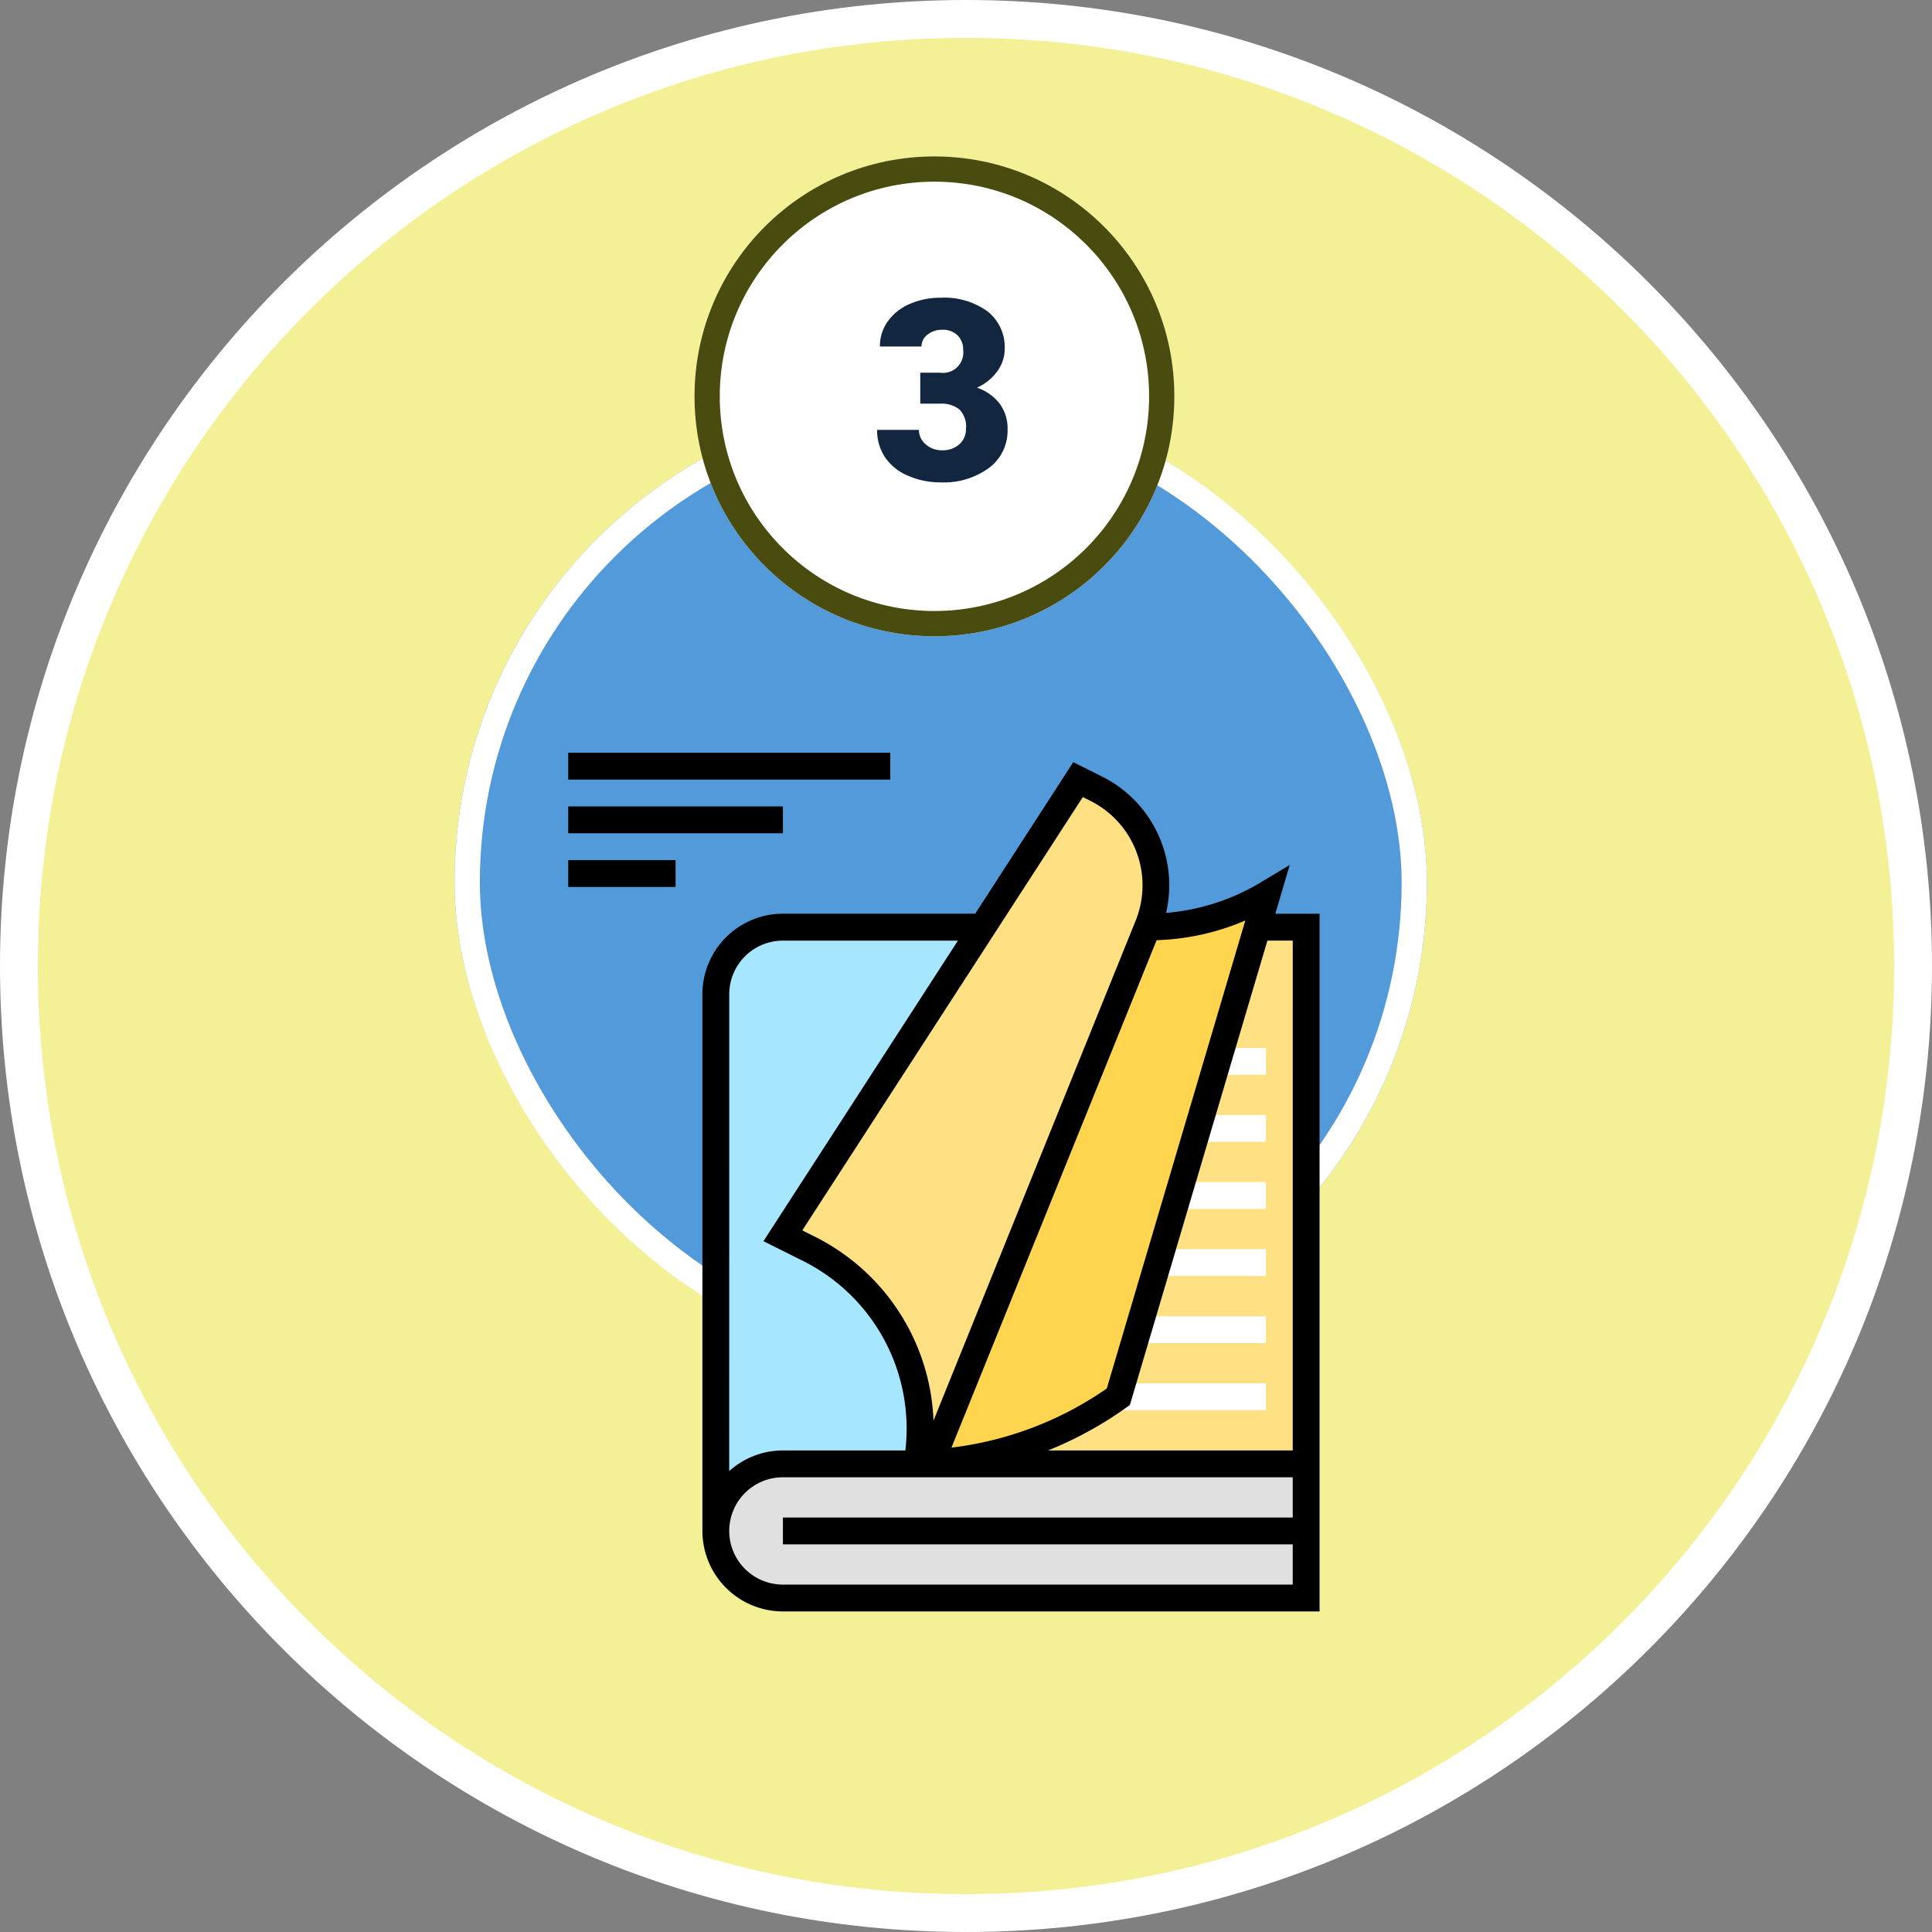 <svg xmlns="http://www.w3.org/2000/svg" width="153" height="153" viewBox="0 0 153 153">
  <rect x="0" y="0" width="153" height="153" fill="#808080" stroke="none"/>
  <g id="Grupo_72396" data-name="Grupo 72396" transform="translate(-771 -1812)">
    <g id="Trazado_127750" data-name="Trazado 127750" transform="translate(771 1812)" fill="#f3f095">
      <path d="M 76.5 151.5 C 66.374 151.5 56.552 149.517 47.307 145.607 C 42.863 143.727 38.577 141.401 34.568 138.692 C 30.596 136.009 26.861 132.927 23.467 129.533 C 20.073 126.139 16.991 122.404 14.308 118.432 C 11.599 114.423 9.273 110.137 7.393 105.693 C 3.483 96.448 1.5 86.626 1.5 76.5 C 1.5 66.374 3.483 56.552 7.393 47.307 C 9.273 42.863 11.599 38.577 14.308 34.568 C 16.991 30.596 20.073 26.861 23.467 23.467 C 26.861 20.073 30.596 16.991 34.568 14.308 C 38.577 11.599 42.863 9.273 47.307 7.393 C 56.552 3.483 66.374 1.5 76.5 1.5 C 86.626 1.5 96.448 3.483 105.693 7.393 C 110.137 9.273 114.423 11.599 118.432 14.308 C 122.404 16.991 126.139 20.073 129.533 23.467 C 132.927 26.861 136.009 30.596 138.692 34.568 C 141.401 38.577 143.727 42.863 145.607 47.307 C 149.517 56.552 151.5 66.374 151.5 76.5 C 151.5 86.626 149.517 96.448 145.607 105.693 C 143.727 110.137 141.401 114.423 138.692 118.432 C 136.009 122.404 132.927 126.139 129.533 129.533 C 126.139 132.927 122.404 136.009 118.432 138.692 C 114.423 141.401 110.137 143.727 105.693 145.607 C 96.448 149.517 86.626 151.5 76.5 151.5 Z" stroke="none"/>
      <path d="M 76.5 3 C 66.576 3 56.951 4.943 47.891 8.775 C 43.537 10.617 39.337 12.896 35.408 15.551 C 31.515 18.181 27.854 21.201 24.528 24.528 C 21.201 27.854 18.181 31.515 15.551 35.408 C 12.896 39.337 10.617 43.537 8.775 47.891 C 4.943 56.951 3 66.576 3 76.5 C 3 86.424 4.943 96.049 8.775 105.109 C 10.617 109.463 12.896 113.663 15.551 117.592 C 18.181 121.485 21.201 125.146 24.528 128.472 C 27.854 131.799 31.515 134.819 35.408 137.449 C 39.337 140.104 43.537 142.383 47.891 144.225 C 56.951 148.057 66.576 150 76.5 150 C 86.424 150 96.049 148.057 105.109 144.225 C 109.463 142.383 113.663 140.104 117.592 137.449 C 121.485 134.819 125.146 131.799 128.472 128.472 C 131.799 125.146 134.819 121.485 137.449 117.592 C 140.104 113.663 142.383 109.463 144.225 105.109 C 148.057 96.049 150 86.424 150 76.5 C 150 66.576 148.057 56.951 144.225 47.891 C 142.383 43.537 140.104 39.337 137.449 35.408 C 134.819 31.515 131.799 27.854 128.472 24.528 C 125.146 21.201 121.485 18.181 117.592 15.551 C 113.663 12.896 109.463 10.617 105.109 8.775 C 96.049 4.943 86.424 3 76.5 3 M 76.5 0 C 118.75 0 153 34.25 153 76.5 C 153 118.75 118.75 153 76.5 153 C 34.25 153 0 118.75 0 76.5 C 0 34.25 34.25 0 76.5 0 Z" stroke="none" fill="#fff"/>
    </g>
    <g id="Grupo_68498" data-name="Grupo 68498" transform="translate(41 -622)">
      <g id="Grupo_68493" data-name="Grupo 68493" transform="translate(94 -22)">
        <g id="Rectángulo_7790" data-name="Rectángulo 7790" transform="translate(672 2487.387)" fill="#529ad9" stroke="#fff" stroke-width="2">
          <rect width="77" height="77" rx="38.5" stroke="none"/>
          <rect x="1" y="1" width="75" height="75" rx="37.5" fill="none"/>
        </g>
        <g id="Grupo_68473" data-name="Grupo 68473" transform="translate(324 1165.387)">
          <g id="Elipse_4859" data-name="Elipse 4859" transform="translate(367 1303)" fill="#fff" stroke="#494b0f" stroke-width="2">
            <circle cx="19" cy="19" r="19" stroke="none"/>
            <circle cx="19" cy="19" r="18" fill="none"/>
          </g>
        </g>
        <path id="Trazado_130607" data-name="Trazado 130607" d="M3.877-8.486H5.43a1.614,1.614,0,0,0,1.846-1.807,1.562,1.562,0,0,0-.439-1.147,1.666,1.666,0,0,0-1.24-.444,1.784,1.784,0,0,0-1.138.381,1.162,1.162,0,0,0-.483.947H.684a3.369,3.369,0,0,1,.625-2,4.127,4.127,0,0,1,1.733-1.372,5.926,5.926,0,0,1,2.437-.493,5.823,5.823,0,0,1,3.73,1.084,3.6,3.6,0,0,1,1.357,2.979A3,3,0,0,1,10-8.628,4,4,0,0,1,8.369-7.3,3.823,3.823,0,0,1,10.146-6.06a3.279,3.279,0,0,1,.645,2.065A3.669,3.669,0,0,1,9.326-.947,6.08,6.08,0,0,1,5.479.2,6.306,6.306,0,0,1,2.886-.337,4.062,4.062,0,0,1,1.074-1.812,3.834,3.834,0,0,1,.459-3.955H3.77A1.482,1.482,0,0,0,4.3-2.822a1.862,1.862,0,0,0,1.3.479,1.95,1.95,0,0,0,1.387-.483A1.616,1.616,0,0,0,7.5-4.062a1.889,1.889,0,0,0-.537-1.523,2.245,2.245,0,0,0-1.484-.449h-1.6Z" transform="translate(705 2494)" fill="#12263f"/>
        <g id="manual" transform="translate(681 2515.613)">
          <path id="Trazado_127645" data-name="Trazado 127645" d="M208,104h30.812v42.5H208Zm0,0" transform="translate(-180.375 -90.188)" fill="#ffe082"/>
          <path id="Trazado_127646" data-name="Trazado 127646" d="M88,151.812v-42.5A5.313,5.313,0,0,1,93.313,104H113.5l-9.563,47.812Zm0,0" transform="translate(-76.313 -90.188)" fill="#a6e7ff"/>
          <path id="Trazado_127647" data-name="Trazado 127647" d="M208,421.4c.023-.129.034-.257.054-.386C208.035,421.144,208.023,421.272,208,421.4Zm0,0" transform="translate(-180.375 -365.099)" fill="#ffd54f"/>
          <path id="Trazado_127648" data-name="Trazado 127648" d="M209.3,407.1c-.011.359-.034.716-.071,1.073.038-.359.058-.718.072-1.076Zm0,0" transform="translate(-181.442 -353.03)" fill="#ffd54f"/>
          <path id="Trazado_127649" data-name="Trazado 127649" d="M233.437,87h-.064L216.223,129.43a28.225,28.225,0,0,0,14.845-5.24L242.851,84.4A18.363,18.363,0,0,1,233.437,87Zm0,0" transform="translate(-187.506 -73.189)" fill="#ffd54f"/>
          <path id="Trazado_127650" data-name="Trazado 127650" d="M128,52.125l2.125,1.063a15.839,15.839,0,0,1,8.5,17h1.063l17.245-42.659a8.5,8.5,0,0,0-4.079-10.784L151.375,16Zm0,0" transform="translate(-111 -13.875)" fill="#ffe082"/>
          <path id="Trazado_127651" data-name="Trazado 127651" d="M93.313,424H134.75v10.625H93.313a5.313,5.313,0,1,1,0-10.625Zm0,0" transform="translate(-76.313 -367.688)" fill="#e0e0e0"/>
          <g id="Grupo_68474" data-name="Grupo 68474" transform="translate(43.563 23.375)">
            <path id="Trazado_127652" data-name="Trazado 127652" d="M376,216h5.313v2.125H376Zm0,0" transform="translate(-369.625 -210.688)" fill="#fff"/>
            <path id="Trazado_127653" data-name="Trazado 127653" d="M368,256h6.375v2.125H368Zm0,0" transform="translate(-362.688 -245.375)" fill="#fff"/>
            <path id="Trazado_127654" data-name="Trazado 127654" d="M352,296h8.5v2.125H352Zm0,0" transform="translate(-348.813 -280.063)" fill="#fff"/>
            <path id="Trazado_127655" data-name="Trazado 127655" d="M344,336h9.563v2.125H344Zm0,0" transform="translate(-341.875 -314.75)" fill="#fff"/>
            <path id="Trazado_127656" data-name="Trazado 127656" d="M328,376h11.688v2.125H328Zm0,0" transform="translate(-328 -349.438)" fill="#fff"/>
            <path id="Trazado_127657" data-name="Trazado 127657" d="M392,176h3.188v2.125H392Zm0,0" transform="translate(-383.5 -176)" fill="#fff"/>
          </g>
          <path id="Trazado_127658" data-name="Trazado 127658" d="M125.369,17.641l1.142-3.86-2.337,1.4a17.25,17.25,0,0,1-7.457,2.392A9.616,9.616,0,0,0,111.7,6.8l-2.33-1.163-7.765,12H86.375A6.381,6.381,0,0,0,80,24.016v42.5a6.381,6.381,0,0,0,6.375,6.375h42.5V17.641Zm-2.374.531L112.024,55.236a27.269,27.269,0,0,1-12.3,4.683l16.246-40.186A19.33,19.33,0,0,0,123,18.173ZM110.126,8.4l.627.314a7.476,7.476,0,0,1,3.57,9.44L98.3,57.782a17.01,17.01,0,0,0-9.328-14.535l-1.062-.531Zm-28,15.619a4.25,4.25,0,0,1,4.25-4.25h13.859l-15.4,23.8,3.188,1.594a14.85,14.85,0,0,1,8.049,14.981h-9.7a6.343,6.343,0,0,0-4.25,1.636ZM126.75,65.454H86.375v2.125H126.75v3.188H86.375a4.25,4.25,0,1,1,0-8.5H126.75Zm0-5.313H107.373a29.61,29.61,0,0,0,6.181-3.385l.3-.213,10.89-36.777h2.008Zm0,0" transform="translate(-69.375 -4.891)"/>
          <path id="Trazado_127659" data-name="Trazado 127659" d="M0,0H25.5V2.125H0ZM0,0"/>
          <path id="Trazado_127660" data-name="Trazado 127660" d="M0,32H17v2.125H0Zm0,0" transform="translate(0 -27.75)"/>
          <path id="Trazado_127661" data-name="Trazado 127661" d="M0,64H8.5v2.125H0Zm0,0" transform="translate(0 -55.5)"/>
        </g>
      </g>
      <rect id="Rectángulo_7797" data-name="Rectángulo 7797" width="96" height="124" transform="translate(757 2442)" fill="none"/>
    </g>
  </g>
</svg>
